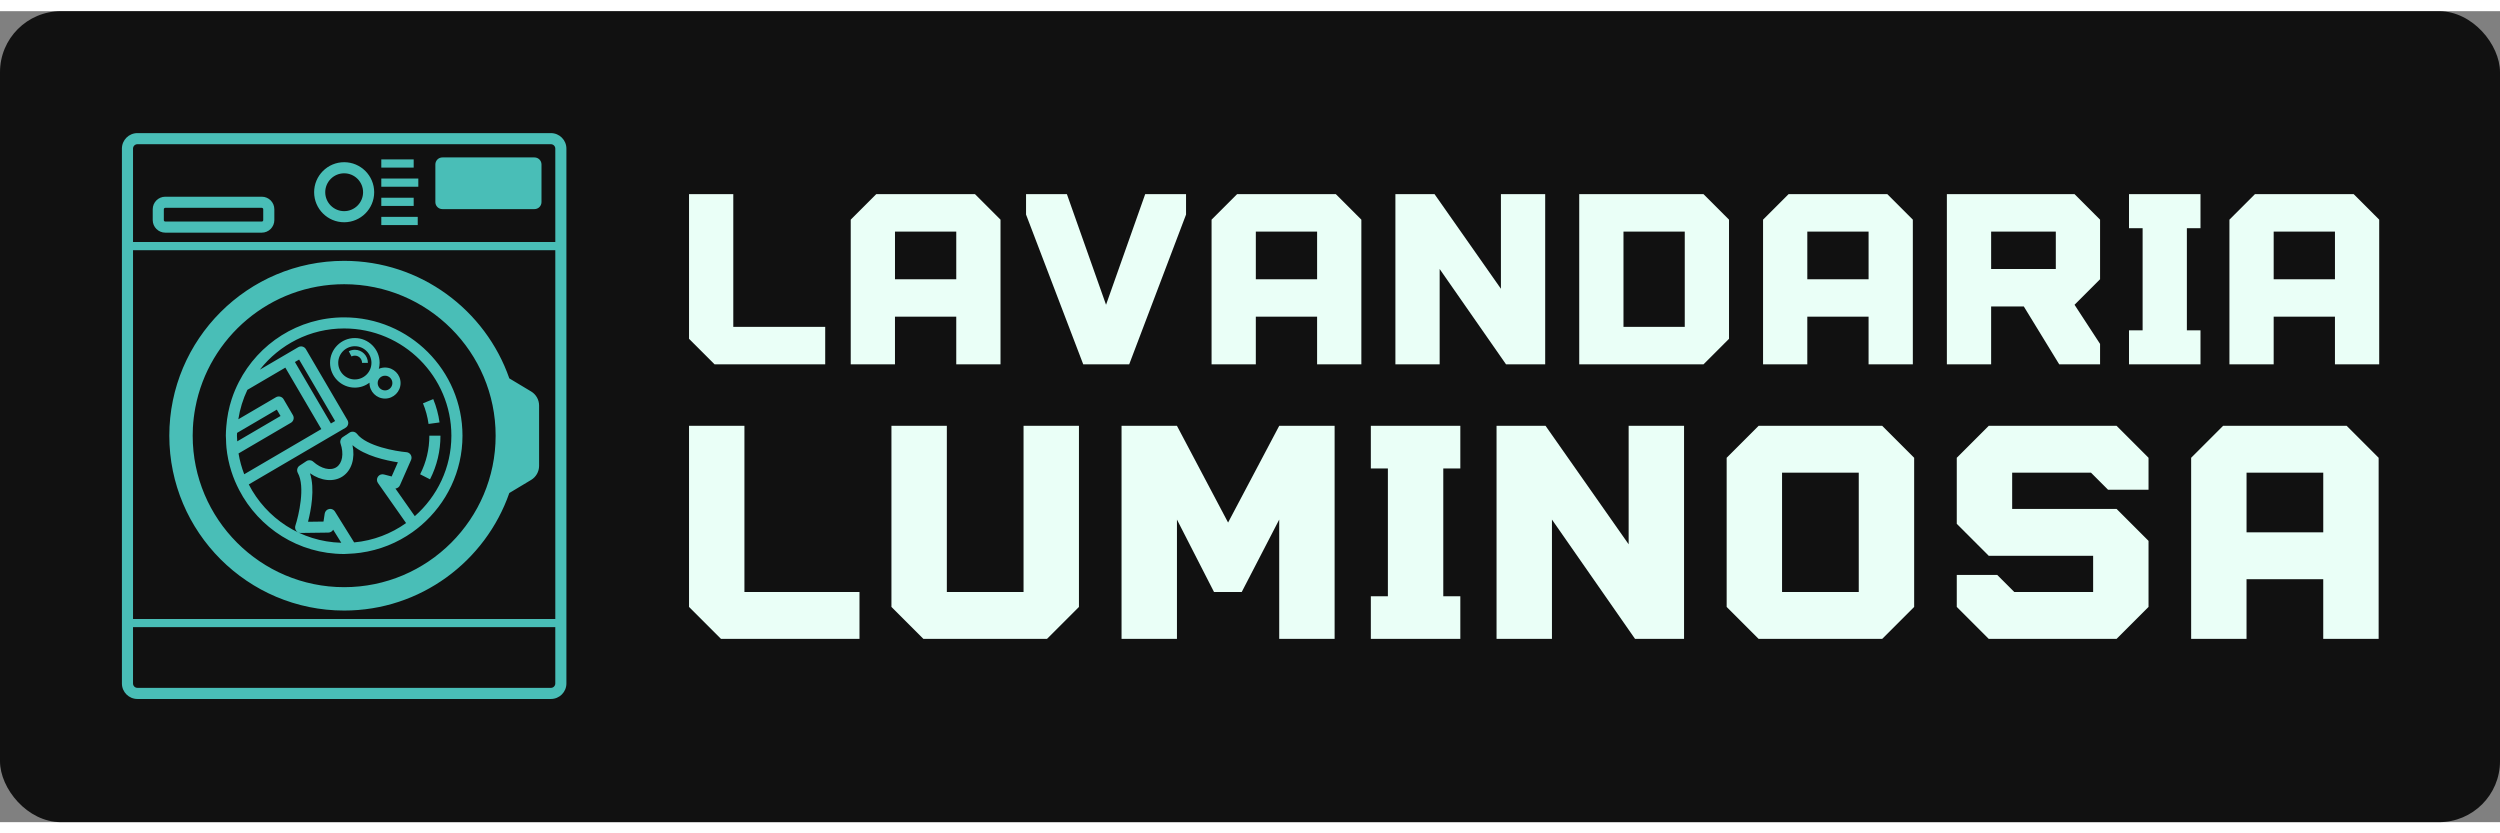 <svg width="3000" height="1000" viewBox="0 0 410 133" class="css-1j8o68f">
  <rect x="0" y="0" width="410" height="133" fill="#808080" stroke="none"/>
  <defs id="SvgjsDefs6404"></defs>
  <g id="SvgjsG6405" featurekey="rootContainer" transform="matrix(1,0,0,1,0,0)" fill="#111111">
    <rect xmlns="http://www.w3.org/2000/svg" width="410" height="133" rx="10" ry="10">
    </rect>
  </g>
  <g id="SvgjsG6406" featurekey="symbolFeature-0" transform="matrix(1.16,0,0,1.16,-1.558,8.397)" fill="#49beb7">
    <path xmlns="http://www.w3.org/2000/svg" d="M79.231,10H20.769c-1.208,0-2.19,0.982-2.19,2.19v75.621  c0,1.208,0.982,2.19,2.19,2.19h58.462c1.207,0,2.19-0.982,2.19-2.19V12.19  C81.421,10.982,80.438,10,79.231,10z M20.15,26.552h59.701v52.138H20.15V26.552z   M20.15,12.19c0-0.342,0.278-0.62,0.62-0.62h58.462  c0.342,0,0.619,0.278,0.619,0.62v13.206H20.15V12.19z M79.85,87.81  c0,0.342-0.278,0.62-0.619,0.62H20.769c-0.342,0-0.62-0.278-0.62-0.62v-7.963  h59.701V87.81z M50,14.113c-2.341,0-4.246,1.904-4.246,4.245  s1.905,4.245,4.246,4.245s4.245-1.904,4.245-4.245S52.341,14.113,50,14.113z   M50,21.033c-1.475,0-2.675-1.2-2.675-2.675s1.2-2.675,2.675-2.675  c1.475,0,2.675,1.2,2.675,2.675S51.475,21.033,50,21.033z M77.899,14.43  v5.322c0,0.548-0.444,0.992-0.992,0.992H63.886c-0.548,0-0.992-0.444-0.992-0.992  v-5.322c0-0.547,0.444-0.992,0.992-0.992h13.022  C77.455,13.439,77.899,13.883,77.899,14.43z M38.354,18.991H24.711  c-0.98,0-1.776,0.797-1.776,1.777v1.528c0,0.98,0.797,1.777,1.776,1.777h13.642  c0.98,0,1.776-0.797,1.776-1.777v-1.528C40.13,19.789,39.333,18.991,38.354,18.991  z M38.56,22.297c0,0.114-0.092,0.207-0.206,0.207H24.711  c-0.114,0-0.206-0.092-0.206-0.207v-1.528c0-0.114,0.092-0.207,0.206-0.207h13.642  c0.114,0,0.206,0.093,0.206,0.207V22.297z M59.83,14.874h-4.579v-1.157h4.579  V14.874z M55.251,16.425h5.233V17.582h-5.233V16.425z M59.83,20.291h-4.579v-1.157  h4.579V20.291z M55.251,21.842h5.151v1.156h-5.151V21.842z M50,36.05  c-6.489,0-12.113,3.721-14.887,9.134c-0.395,0.772-0.737,1.576-1.01,2.411  c-0.402,1.231-0.66,2.523-0.765,3.859c-0.035,0.438-0.067,0.877-0.067,1.324  c0,0.175,0.021,0.345,0.026,0.519c0.012,0.393,0.021,0.788,0.06,1.174  c0.057,0.565,0.142,1.122,0.254,1.67c0.119,0.579,0.271,1.145,0.448,1.7  c0.29,0.913,0.664,1.787,1.099,2.624c2.79,5.364,8.39,9.041,14.842,9.041  c0.191,0,0.377-0.022,0.566-0.029c0.594-0.02,1.178-0.071,1.755-0.152  c2.705-0.378,5.203-1.398,7.335-2.912c0.428-0.304,0.841-0.626,1.238-0.968  c3.565-3.07,5.834-7.605,5.834-12.668C66.729,43.555,59.224,36.05,50,36.05z   M34.841,52.779c0-0.134,0.017-0.264,0.02-0.397l5.617-3.29l0.527,0.901  l-6.123,3.586C34.868,53.312,34.841,53.049,34.841,52.779z M35.067,55.289  l7.409-4.339c0.18-0.105,0.31-0.278,0.363-0.479  c0.053-0.201,0.023-0.416-0.082-0.595l-1.321-2.255  c-0.219-0.374-0.7-0.5-1.074-0.281l-5.324,3.118  c0.227-1.467,0.662-2.863,1.279-4.16l5.366-3.143l5.089,8.69l-10.9,6.384  C35.508,57.29,35.238,56.307,35.067,55.289z M43.038,42.363l0.593-0.347  l5.089,8.689l-0.594,0.348L43.038,42.363z M51.412,67.866l-2.72-4.369  c-0.145-0.233-0.399-0.37-0.667-0.37c-0.053,0-0.106,0.005-0.159,0.017  c-0.322,0.066-0.568,0.327-0.617,0.652l-0.168,1.122l-2.189,0.029  c0.407-1.587,1.003-4.644,0.279-6.856c1.556,1.093,3.34,1.284,4.612,0.443  c1.272-0.842,1.793-2.558,1.395-4.418c1.753,1.531,4.8,2.178,6.419,2.424  l-0.882,2.003l-1.098-0.285c-0.32-0.082-0.655,0.043-0.842,0.313  c-0.188,0.27-0.186,0.629,0.003,0.898l3.977,5.662  C56.641,66.635,54.133,67.614,51.412,67.866z M59.987,64.154l-2.741-3.902  c0.274-0.028,0.521-0.2,0.638-0.465l1.576-3.579  c0.102-0.232,0.086-0.499-0.044-0.717c-0.13-0.218-0.356-0.36-0.609-0.381  c-1.483-0.126-5.629-0.837-6.996-2.593c-0.252-0.324-0.711-0.398-1.052-0.173  l-0.96,0.635c-0.298,0.197-0.425,0.57-0.31,0.908  c0.492,1.444,0.263,2.786-0.572,3.338c-0.833,0.552-2.158,0.239-3.296-0.779  c-0.267-0.238-0.66-0.266-0.957-0.07l-0.96,0.635  c-0.342,0.226-0.452,0.678-0.253,1.036c1.082,1.945,0.115,6.04-0.348,7.453  c-0.079,0.241-0.037,0.506,0.113,0.71c0.15,0.204,0.389,0.327,0.643,0.32  l3.91-0.052c0.289-0.004,0.544-0.165,0.677-0.405l1.148,1.843  c-5.702-0.152-10.622-3.46-13.079-8.246l13.675-8.009  c0.374-0.219,0.5-0.7,0.281-1.074l-0.579-0.988l-5.304-9.056  c-0.105-0.18-0.278-0.31-0.479-0.363c-0.201-0.052-0.416-0.023-0.595,0.082  l-5.437,3.184c2.777-3.54,7.083-5.828,11.922-5.828  c8.358,0,15.159,6.8,15.159,15.159C65.159,57.311,63.149,61.373,59.987,64.154z   M76.434,46.526l-3.085-1.851c-3.363-9.661-12.556-16.616-23.349-16.616  c-13.631,0-24.72,11.089-24.72,24.72c0,13.631,11.089,24.721,24.72,24.721  c10.792,0,19.986-6.955,23.349-16.616l3.085-1.851  c0.699-0.42,1.126-1.174,1.126-1.989v-2.818v-2.892v-2.818  C77.56,47.7,77.133,46.945,76.434,46.526z M50,74.194  c-11.808,0-21.415-9.607-21.415-21.416c0-0.378,0.01-0.753,0.03-1.126  c0.051-0.975,0.172-1.931,0.349-2.867c1.877-9.906,10.593-17.422,21.036-17.422  c11.808,0,21.415,9.606,21.415,21.415S61.809,74.194,50,74.194z M62.139,58.947  l-1.399-0.713c0.866-1.699,1.304-3.535,1.304-5.456h1.57  C63.615,54.95,63.118,57.025,62.139,58.947z M61.931,51.118  c-0.138-1.001-0.403-1.983-0.787-2.916l1.452-0.597  c0.435,1.056,0.734,2.167,0.89,3.299L61.931,51.118z M53.355,42.479h-0.826  c0-0.562-0.457-1.02-1.019-1.02c-0.165,0-0.328,0.04-0.472,0.116l-0.384-0.732  c0.263-0.138,0.559-0.211,0.857-0.211C52.527,40.633,53.355,41.461,53.355,42.479z   M55.779,43.14c-0.313,0-0.61,0.068-0.88,0.186  c0.068-0.273,0.116-0.554,0.116-0.848c0-1.933-1.573-3.505-3.505-3.505  c-1.933,0-3.505,1.572-3.505,3.505c0,1.933,1.572,3.505,3.505,3.505  c0.78,0,1.495-0.265,2.078-0.698c-0,0.017-0.005,0.033-0.005,0.051  c0,1.211,0.986,2.196,2.197,2.196c1.211,0,2.196-0.985,2.196-2.196  C57.976,44.125,56.991,43.14,55.779,43.14z M51.51,44.826  c-1.295,0-2.348-1.053-2.348-2.348c0-1.295,1.053-2.348,2.348-2.348  c1.295,0,2.348,1.053,2.348,2.348C53.858,43.773,52.805,44.826,51.51,44.826z   M55.779,46.376c-0.573,0-1.04-0.466-1.04-1.039  c0-0.574,0.466-1.04,1.04-1.04c0.573,0,1.039,0.466,1.039,1.04  C56.819,45.909,56.353,46.376,55.779,46.376z">
    </path>
  </g>
  <g id="SvgjsG6407" featurekey="nameFeature-0" transform="matrix(0.977,0,0,0.977,110.21,18.839)" fill="#eafff7">
    <path d="M2.857 35.714 l0 -24.286 l7.429 0 l0 22.286 l15.429 0 l0 6.286 l-18.571 0 z M30 40 l0 -24.286 l4.286 -4.286 l16.571 0 l4.286 4.286 l0 24.286 l-7.429 0 l0 -8 l-10.286 0 l0 8 l-7.429 0 z M37.429 25.714 l10.286 0 l0 -8 l-10.286 0 l0 8 z M79.429 11.429 l6.857 0 l0 3.429 l-9.543 25.143 l-7.714 0 l-9.6 -25.143 l0 -3.429 l6.857 0 l6.571 18.571 z M90.571 40 l0 -24.286 l4.286 -4.286 l16.571 0 l4.286 4.286 l0 24.286 l-7.429 0 l0 -8 l-10.286 0 l0 8 l-7.429 0 z M98 25.714 l10.286 0 l0 -8 l-10.286 0 l0 8 z M139.142 11.429 l7.429 0 l0 28.571 l-6.571 0 l-11.143 -16 l0 16 l-7.429 0 l0 -28.571 l6.571 0 l11.143 15.886 l0 -15.886 z M173.143 11.429 l4.286 4.286 l0 20 l-4.286 4.286 l-20.857 0 l0 -28.571 l20.857 0 z M170 33.714 l0 -16 l-10.286 0 l0 16 l10.286 0 z M183.143 40 l0 -24.286 l4.286 -4.286 l16.571 0 l4.286 4.286 l0 24.286 l-7.429 0 l0 -8 l-10.286 0 l0 8 l-7.429 0 z M190.572 25.714 l10.286 0 l0 -8 l-10.286 0 l0 8 z M239.714 15.714 l0 10 l-4.286 4.286 l4.286 6.571 l0 3.429 l-6.857 0 l-5.943 -9.714 l-5.486 0 l0 9.714 l-7.429 0 l0 -28.571 l21.429 0 z M232.286 24 l0 -6.286 l-10.857 0 l0 6.286 l10.857 0 z M244.571 40 l0 -5.714 l2.286 0 l0 -17.143 l-2.286 0 l0 -5.714 l12 0 l0 5.714 l-2.286 0 l0 17.143 l2.286 0 l0 5.714 l-12 0 z M261.429 40 l0 -24.286 l4.286 -4.286 l16.571 0 l4.286 4.286 l0 24.286 l-7.429 0 l0 -8 l-10.286 0 l0 8 l-7.429 0 z M268.857 25.714 l10.286 0 l0 -8 l-10.286 0 l0 8 z"></path>
  </g>
  <g id="SvgjsG6408" featurekey="nameFeature-1" transform="matrix(1.223,0,0,1.223,109.506,54.024)" fill="#eafff7">
    <path d="M2.857 35.714 l0 -24.286 l7.429 0 l0 22.286 l15.429 0 l0 6.286 l-18.571 0 z M30 35.714 l0 -24.286 l7.429 0 l0 22.286 l10.286 0 l0 -22.286 l7.429 0 l0 24.286 l-4.286 4.286 l-16.571 0 z M82 11.429 l7.429 0 l0 28.571 l-7.429 0 l0 -16 l-5.029 9.714 l-3.714 0 l-4.971 -9.714 l0 16 l-7.429 0 l0 -28.571 l7.429 0 l6.857 12.971 z M94.286 40 l0 -5.714 l2.286 0 l0 -17.143 l-2.286 0 l0 -5.714 l12 0 l0 5.714 l-2.286 0 l0 17.143 l2.286 0 l0 5.714 l-12 0 z M128.857 11.429 l7.429 0 l0 28.571 l-6.571 0 l-11.143 -16 l0 16 l-7.429 0 l0 -28.571 l6.571 0 l11.143 15.886 l0 -15.886 z M162.857 11.429 l4.286 4.286 l0 20 l-4.286 4.286 l-16.571 0 l-4.286 -4.286 l0 -20 l4.286 -4.286 l16.571 0 z M159.714 33.714 l0 -16 l-10.286 0 l0 16 l10.286 0 z M190.857 17.714 l-10.571 0 l0 4.857 l14 0 l4.286 4.286 l0 8.857 l-4.286 4.286 l-17.143 0 l-4.286 -4.286 l0 -4.286 l5.429 0 l2.286 2.286 l10.571 0 l0 -4.857 l-14 0 l-4.286 -4.286 l0 -8.857 l4.286 -4.286 l17.143 0 l4.286 4.286 l0 4.286 l-5.429 0 z M204.286 40 l0 -24.286 l4.286 -4.286 l16.571 0 l4.286 4.286 l0 24.286 l-7.429 0 l0 -8 l-10.286 0 l0 8 l-7.429 0 z M211.715 25.714 l10.286 0 l0 -8 l-10.286 0 l0 8 z"></path>
  </g>
</svg>